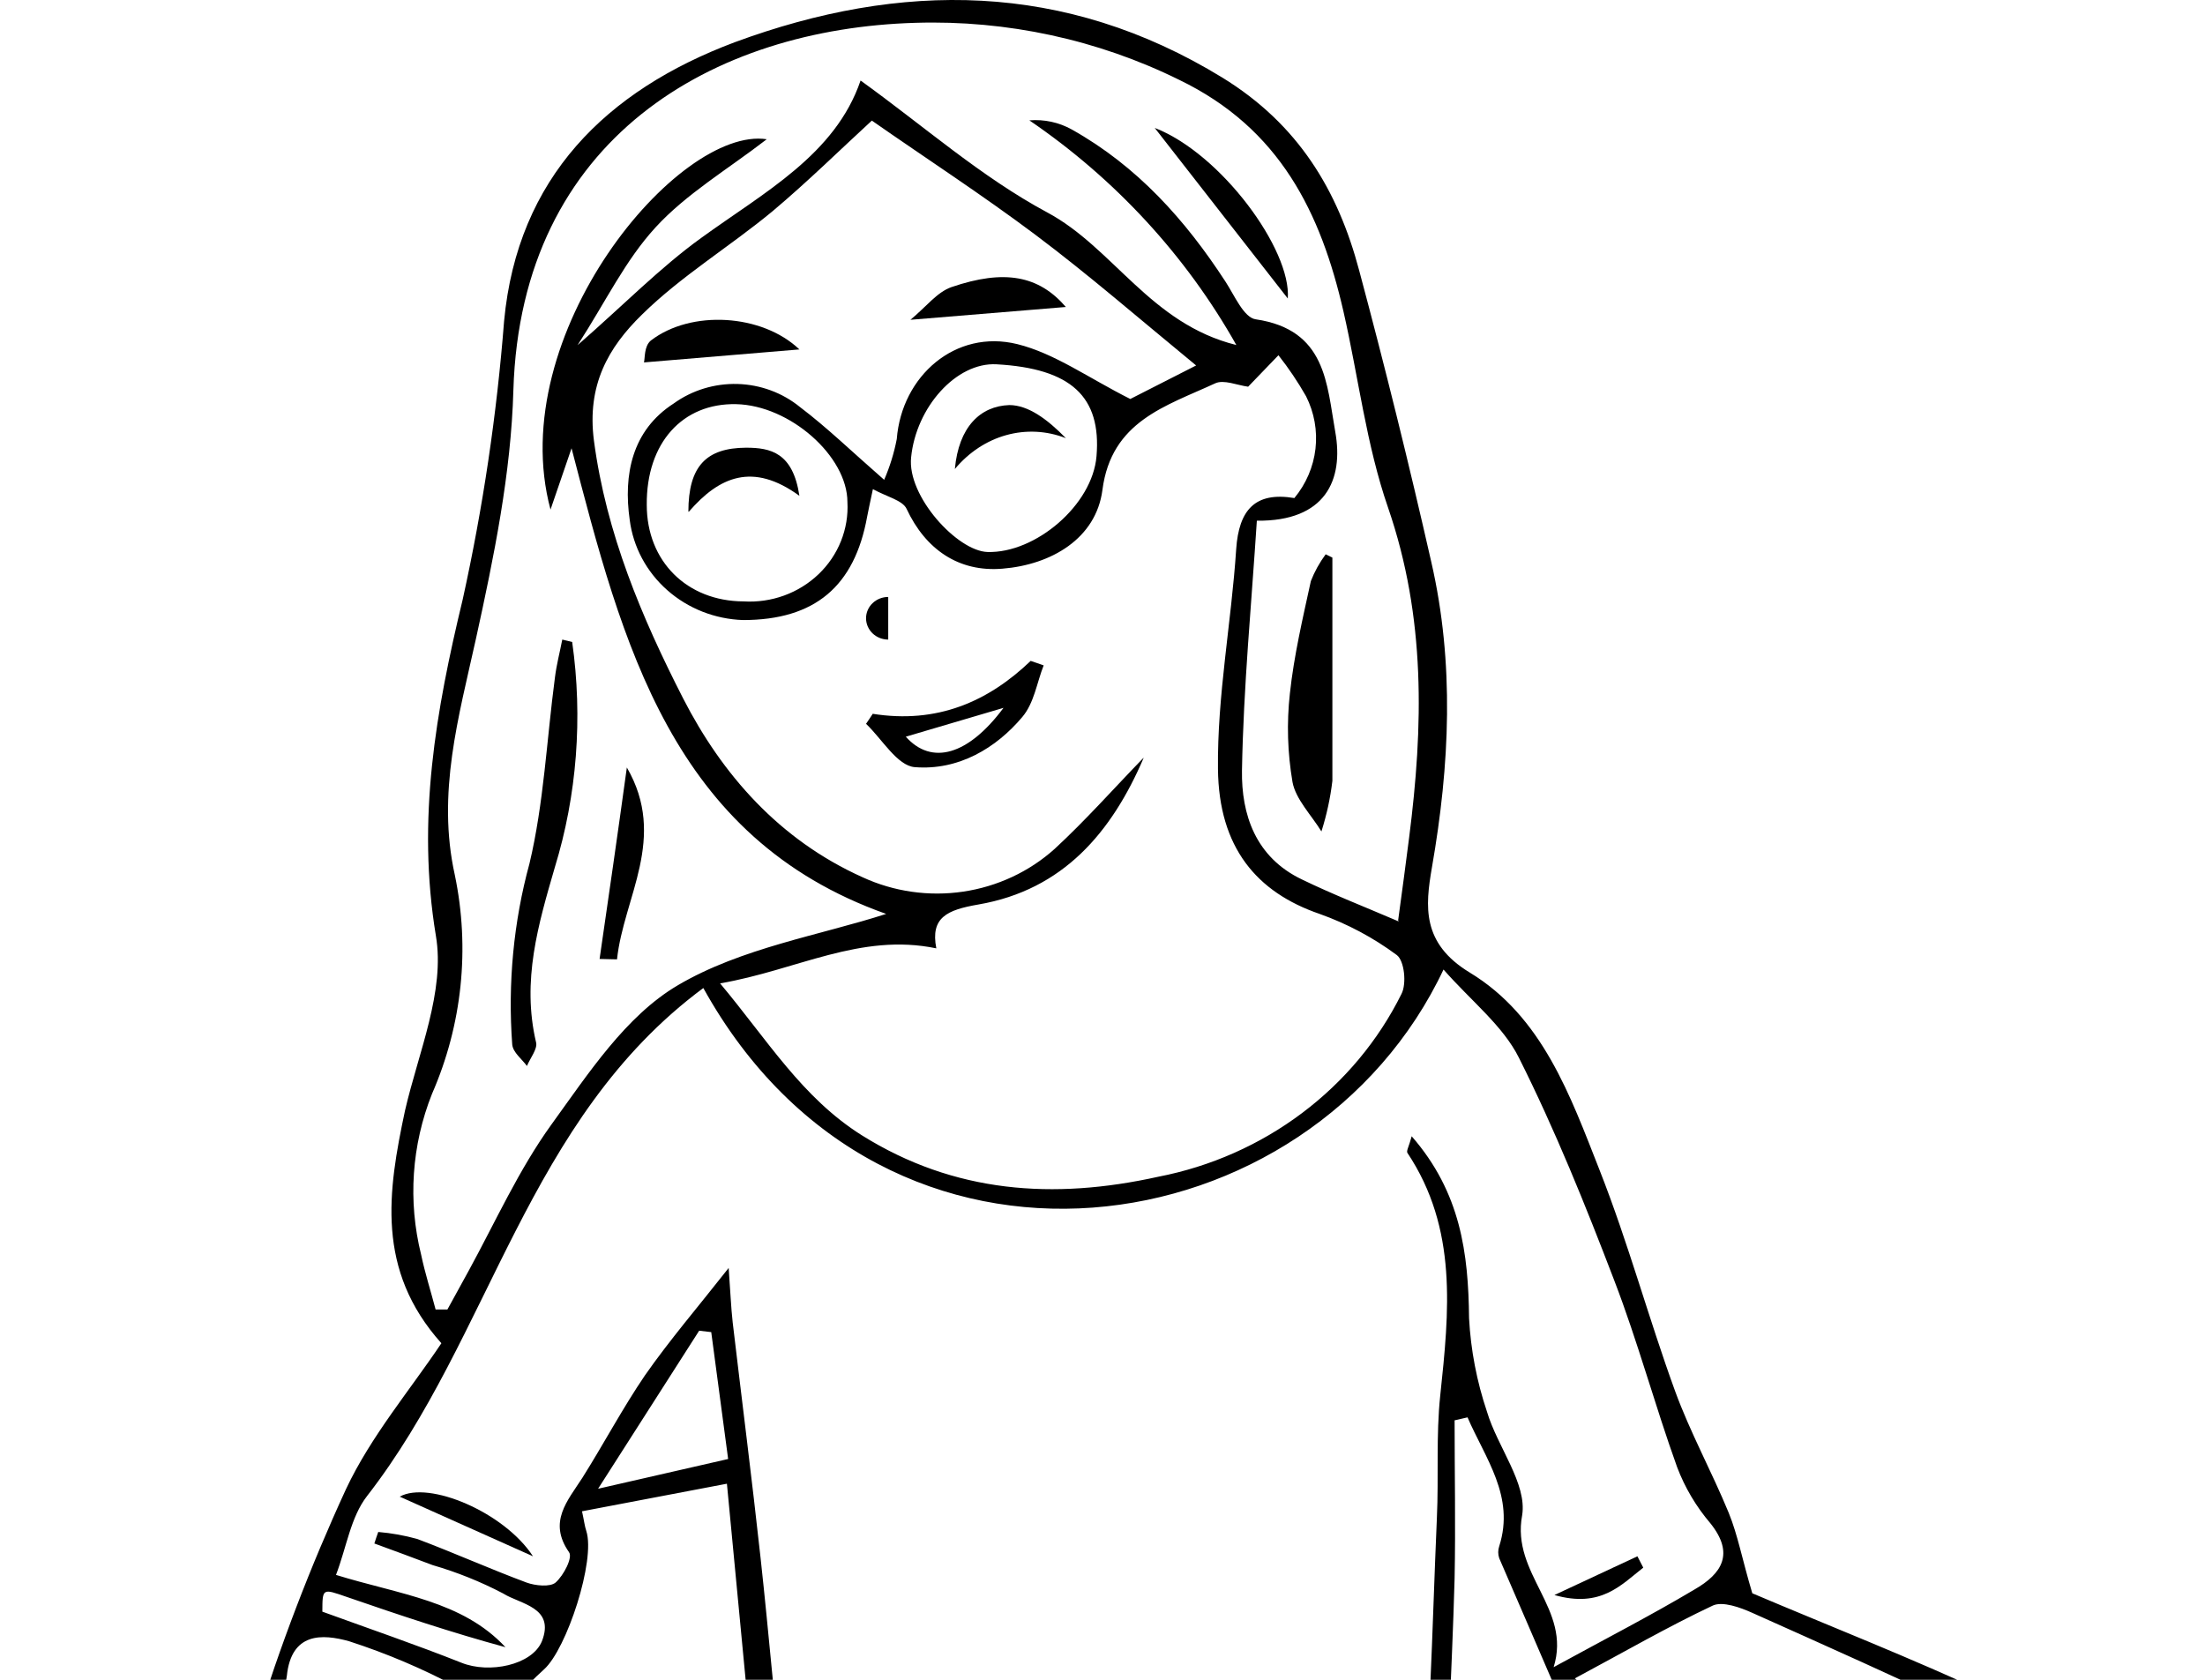 <svg width="63" height="48" viewBox="0 0 63 48" fill="none" xmlns="http://www.w3.org/2000/svg">
<path d="M62.07 56.088C62.859 57.995 62.683 58.531 60.956 59.825C60.838 59.933 60.743 60.062 60.678 60.206C60.612 60.349 60.576 60.504 60.573 60.66C60.634 64.956 60.783 69.247 60.799 73.542C60.799 76.469 60.623 79.4 60.569 82.332C60.535 84.18 60.707 86.009 60.569 87.832C60.389 90.083 59.975 92.311 59.634 94.751C60.726 95.49 61.224 96.625 60.783 98.236C60.611 98.868 60.998 99.741 61.358 100.384C61.821 101.201 62.396 101.947 61.672 102.831C60.948 103.714 59.872 103.777 58.799 103.504C58.411 103.405 58.039 103.251 57.696 103.049C56.141 102.132 54.575 101.722 52.717 102.31C52.05 102.524 51.185 102.125 50.239 101.981C50.706 102.55 51.116 103.023 51.495 103.518C52.311 104.579 52.131 105.533 50.813 105.869C49.859 106.101 48.852 106.023 47.948 105.647C46.179 104.823 44.578 103.677 42.862 102.731C42.399 102.49 41.869 102.4 41.349 102.472C39.641 102.764 37.959 103.182 36.255 103.504C35.895 103.533 35.534 103.477 35.201 103.341C32.52 102.458 30.28 100.816 28.276 98.994C27.541 98.325 27.51 96.836 27.346 95.697C26.403 89.783 26.197 83.806 26.112 77.822C26.078 75.689 26.177 75.475 24.492 75.357C25.902 77.97 25.614 80.775 25.66 83.489C25.748 88.741 24.952 93.838 21.646 98.273C18.199 102.879 12.664 103.844 7.601 100.861C3.748 98.599 1.855 95.135 0.909 91.095C-0.448 85.207 -0.284 79.088 1.388 73.276C2.292 70.038 3.686 67.018 6.436 64.774C6.896 64.405 7.36 63.895 7.903 63.758C9.102 63.451 9.091 62.797 8.899 61.832C8.689 60.764 8.735 59.648 8.581 58.565C8.482 57.851 8.018 57.138 8.087 56.462C8.237 55.068 7.149 54.114 6.938 52.924C6.782 51.729 6.898 50.516 7.279 49.368C7.995 47.043 8.866 44.765 9.887 42.549C10.596 41.041 11.718 39.718 12.611 38.383C10.738 36.291 11.079 34.044 11.573 31.73C11.956 30.07 12.722 28.322 12.454 26.74C11.902 23.413 12.454 20.309 13.22 17.13C13.799 14.506 14.194 11.847 14.403 9.172C14.786 5.08 17.318 2.585 20.995 1.206C25.733 -0.542 30.417 -0.542 34.922 2.216C37.101 3.554 38.227 5.446 38.832 7.723C39.573 10.488 40.26 13.265 40.893 16.054C41.56 18.956 41.422 21.865 40.912 24.788C40.721 25.897 40.614 26.954 41.992 27.79C44.072 29.05 44.869 31.32 45.7 33.43C46.531 35.541 47.098 37.659 47.86 39.751C48.293 40.937 48.91 42.057 49.392 43.229C49.653 43.868 49.775 44.556 50.066 45.528C52.142 46.411 54.605 47.376 56.988 48.485C58.684 49.276 60.319 50.185 61.879 51.206C63.085 52.004 63.097 54.998 62.051 56.103C62.078 55.567 62.082 55.027 62.147 54.495C62.308 53.12 62.227 51.874 60.722 51.15C59.217 50.426 57.842 49.672 56.375 48.966C54.287 47.975 52.162 47.025 50.063 46.086C49.718 45.931 49.216 45.75 48.937 45.879C47.657 46.482 46.435 47.188 44.995 47.96C45.991 48.7 46.65 49.38 47.454 49.771C48.871 50.466 50.373 50.991 51.84 51.583C53.877 52.399 55.938 53.172 57.968 54.041C58.96 54.469 59.316 56.092 58.734 57.083C58.665 57.049 58.57 57.031 58.535 56.975C58.466 56.881 58.422 56.772 58.409 56.657C58.386 54.931 57.21 54.163 55.727 53.641C55.164 53.438 54.578 53.294 54.019 53.065C51.338 51.956 48.657 50.954 46.06 49.738C44.67 49.077 43.785 49.11 42.923 50.389L46.838 52.17C50.798 53.984 54.756 55.8 58.711 57.618C59.826 58.132 61.362 57.33 61.599 56.077L61.561 56.114L62.078 56.084L62.07 56.088ZM41.257 27.675C37.484 35.729 25.316 37.655 20.095 28.233C15.035 31.985 14.043 38.18 10.485 42.752C10.018 43.355 9.903 44.209 9.6 45.003C11.416 45.565 13.208 45.742 14.442 47.069C12.909 46.652 11.404 46.149 9.907 45.632C9.21 45.391 9.213 45.377 9.21 46.053C10.581 46.552 11.891 46.999 13.185 47.513C13.974 47.831 15.2 47.583 15.483 46.899C15.866 45.92 14.859 45.842 14.373 45.532C13.732 45.196 13.056 44.925 12.358 44.722C11.806 44.512 11.251 44.308 10.696 44.105C10.73 43.994 10.768 43.887 10.807 43.776C11.184 43.808 11.557 43.875 11.921 43.976C12.971 44.371 13.993 44.83 15.043 45.221C15.296 45.314 15.721 45.354 15.874 45.221C16.104 45.018 16.372 44.504 16.257 44.353C15.656 43.488 16.211 42.893 16.64 42.227C17.249 41.259 17.789 40.239 18.425 39.304C19.13 38.294 19.938 37.352 20.819 36.232C20.869 36.908 20.884 37.341 20.934 37.788C21.198 40.028 21.485 42.268 21.73 44.512C21.976 46.755 22.148 48.917 22.409 51.117C22.449 51.277 22.525 51.426 22.632 51.554C22.74 51.682 22.875 51.785 23.029 51.856C24.944 52.529 26.407 53.59 26.825 55.637C27.02 56.591 27.564 56.99 28.594 56.916C29.625 56.842 30.732 57.071 31.735 56.864C34.061 56.418 36.353 55.819 38.595 55.072C39.411 54.787 40.441 53.815 40.51 53.065C40.866 49.853 40.912 46.604 41.054 43.37C41.108 42.202 41.027 41.03 41.15 39.873C41.403 37.481 41.655 35.112 40.211 32.942C40.177 32.887 40.257 32.758 40.334 32.469C41.736 34.077 41.954 35.818 41.973 37.666C42.021 38.576 42.194 39.476 42.486 40.342C42.785 41.348 43.636 42.394 43.49 43.299C43.172 44.988 44.911 45.964 44.39 47.639C45.899 46.814 47.171 46.16 48.412 45.421C49.205 44.966 49.561 44.393 48.868 43.528C48.46 43.049 48.139 42.507 47.918 41.924C47.282 40.157 46.795 38.339 46.121 36.587C45.298 34.436 44.432 32.288 43.398 30.226C42.942 29.309 42.035 28.607 41.234 27.694L41.257 27.675ZM32.677 21.654C31.766 23.779 30.379 25.428 27.955 25.846C27.058 26.001 26.58 26.215 26.752 27.099C24.576 26.648 22.768 27.723 20.574 28.1C21.933 29.723 22.914 31.364 24.622 32.44C27.269 34.096 30.103 34.288 33.091 33.626C34.59 33.335 35.999 32.711 37.205 31.803C38.412 30.896 39.383 29.731 40.043 28.4C40.192 28.111 40.127 27.457 39.909 27.291C39.239 26.794 38.495 26.397 37.703 26.115C35.906 25.498 34.822 24.219 34.799 21.972C34.776 19.88 35.182 17.791 35.32 15.688C35.397 14.579 35.852 14.043 36.982 14.232C37.317 13.827 37.526 13.339 37.585 12.824C37.644 12.309 37.551 11.789 37.316 11.323C37.083 10.914 36.82 10.522 36.527 10.151L35.661 11.05C35.351 11.009 34.964 10.839 34.719 10.954C33.305 11.608 31.754 12.033 31.498 13.999C31.317 15.393 30.031 16.139 28.64 16.25C27.395 16.354 26.445 15.703 25.902 14.539C25.787 14.295 25.335 14.195 24.94 13.977C24.856 14.384 24.81 14.572 24.776 14.761C24.416 16.753 23.282 17.718 21.229 17.718C20.425 17.691 19.657 17.388 19.064 16.863C18.47 16.339 18.09 15.627 17.992 14.857C17.808 13.57 18.053 12.299 19.248 11.53C19.774 11.15 20.417 10.954 21.073 10.972C21.729 10.991 22.359 11.224 22.86 11.634C23.627 12.214 24.339 12.905 25.262 13.711C25.424 13.336 25.545 12.946 25.622 12.546C25.764 10.739 27.303 9.397 29.069 9.834C30.138 10.1 31.095 10.798 32.294 11.401L34.175 10.443C32.543 9.102 31.111 7.856 29.579 6.706C28.047 5.557 26.403 4.489 24.91 3.446C24.032 4.252 23.09 5.18 22.075 6.034C20.853 7.047 19.467 7.882 18.341 8.991C17.379 9.93 16.763 11.005 16.97 12.595C17.322 15.248 18.337 17.647 19.52 19.961C20.631 22.127 22.259 23.994 24.642 25.066C25.535 25.479 26.537 25.623 27.517 25.479C28.497 25.334 29.409 24.908 30.134 24.256C31.019 23.439 31.819 22.534 32.658 21.669L32.677 21.654ZM24.925 81.57C24.756 80.461 24.668 78.48 24.117 76.639C23.448 74.615 22.603 72.649 21.589 70.762C20.306 68.242 18.682 65.99 15.943 64.66C13.787 63.614 11.691 62.996 9.263 63.839C6.835 64.682 5.257 66.364 4.108 68.275C1.81 72.104 0.84 76.406 0.66 80.79C0.469 85.595 0.76 90.345 2.932 94.902C4.74 98.698 10.006 102.18 14.039 101.722C16.142 101.485 18.076 100.809 19.563 99.456C21.531 97.667 22.696 95.305 23.558 92.836C24.741 89.439 24.753 85.902 24.929 81.552L24.925 81.57ZM27.016 57.615C27.284 58.591 27.445 59.322 27.694 60.025C27.943 60.727 28.433 61.352 28.525 62.05C28.798 63.656 28.898 65.285 28.824 66.911C28.678 68.6 29.487 69.417 30.892 70.012C31.18 70.134 31.436 70.322 31.712 70.47L36.749 73.124C38.568 70.629 41.104 69.162 43.942 67.92C43.549 67.533 43.129 67.173 42.686 66.841C40.525 65.436 38.334 64.076 36.174 62.657C35.788 62.322 35.448 61.94 35.163 61.522L35.447 61.296L37.266 62.549C37.649 62.047 37.974 61.562 38.361 61.126C38.571 60.959 38.806 60.824 39.058 60.727C39.08 61.004 39.049 61.282 38.967 61.548C38.686 61.971 38.378 62.378 38.043 62.764C39.882 64.013 41.713 65.21 43.49 66.46C44.394 67.103 45.206 67.809 45.168 69.106C45.168 69.535 45.681 70.041 46.075 70.396C46.734 70.995 47.481 71.505 48.22 72.063C50.074 69.65 52.759 68.175 55.636 66.678C55.237 66.297 54.813 65.942 54.368 65.613C51.714 63.958 49.005 62.35 46.386 60.672C43.892 59.082 41.058 57.759 40.675 54.547C39.656 55.131 38.695 55.999 37.584 56.255C34.945 56.857 32.241 57.193 29.54 57.581C28.691 57.643 27.839 57.649 26.989 57.6L27.016 57.615ZM39.947 26.297C40.058 25.472 40.165 24.703 40.261 23.931C40.667 20.756 40.74 17.647 39.66 14.509C39.035 12.706 38.813 10.772 38.384 8.898C37.741 6.093 36.58 3.676 33.692 2.282C31.364 1.132 28.772 0.572 26.158 0.652C20.39 0.818 14.886 3.934 14.668 11.149C14.602 13.526 14.112 15.914 13.599 18.25C13.105 20.49 12.477 22.663 12.994 24.999C13.433 27.101 13.206 29.282 12.343 31.257C11.76 32.723 11.652 34.325 12.032 35.851C12.143 36.38 12.308 36.894 12.446 37.419H12.783L13.392 36.31C14.158 34.909 14.821 33.427 15.755 32.133C16.805 30.684 17.873 29.035 19.363 28.156C21.179 27.084 23.443 26.722 25.319 26.115C19.191 23.942 17.785 18.401 16.33 12.809C16.142 13.36 15.977 13.836 15.729 14.561C14.384 9.564 19.379 3.594 21.907 3.979C20.796 4.836 19.609 5.538 18.731 6.496C17.854 7.453 17.322 8.595 16.502 9.863C17.839 8.695 18.862 7.645 20.034 6.799C21.838 5.49 23.864 4.419 24.588 2.301C26.399 3.605 28.035 5.058 29.923 6.071C31.812 7.083 32.865 9.249 35.324 9.859C33.889 7.31 31.866 5.113 29.41 3.439C29.833 3.404 30.257 3.496 30.624 3.701C32.49 4.747 33.865 6.281 35.014 8.048C35.27 8.44 35.538 9.076 35.876 9.124C37.894 9.42 37.906 10.972 38.151 12.343C38.396 13.714 37.871 14.901 35.91 14.879C35.757 17.252 35.527 19.632 35.485 22.016C35.466 23.269 35.868 24.497 37.201 25.132C38.078 25.557 38.989 25.912 39.962 26.33L39.947 26.297ZM43.823 95.257C43.931 94.241 44.091 93.202 44.145 92.16C44.344 88.301 44.522 84.441 44.677 80.579C44.785 77.889 44.903 75.194 44.88 72.499C44.88 71.221 44.547 69.945 44.31 68.267C42.414 69.45 40.751 70.274 39.361 71.413C37.971 72.551 36.726 73.753 36.921 76.026C37.404 81.611 37.461 87.233 37.71 92.84C37.756 93.808 37.867 94.784 39.307 94.688C39.596 94.675 39.879 94.77 40.096 94.954C41.245 96.137 42.517 95.993 43.823 95.254V95.257ZM55.027 93.882C55.096 85.178 56.842 76.613 56.042 67.831C55.694 67.826 55.349 67.884 55.023 68.001C53.353 69.029 51.671 70.045 50.082 71.184C48.787 72.115 48.339 73.268 48.623 75.009C49.53 80.572 49.327 86.209 49.297 91.827C49.297 92.622 49.297 93.417 49.297 94.211C49.369 94.104 49.442 94.001 49.511 93.893C51.373 95.679 52.993 93.893 55.027 93.893V93.882ZM29.805 95.468C32.172 94.832 34.206 94.215 36.282 93.771C37.074 93.601 37.228 93.357 37.185 92.633C36.902 87.828 36.668 83.056 36.419 78.266C36.406 78.159 36.382 78.053 36.347 77.951C34.489 77.951 32.696 78.096 30.946 77.911C29.012 77.711 28.843 77.774 28.931 79.611C29.111 83.429 29.203 87.248 29.387 91.069C29.456 92.548 29.671 94.026 29.812 95.475L29.805 95.468ZM23.523 61.115L14.66 59.955L14.602 60.243L23.558 62.246C24.324 60.246 24.542 58.31 23.128 56.24C24.427 56.953 25.327 59.064 24.806 60.143C24.285 61.222 24.423 62.239 24.515 63.277C24.695 65.052 25.013 66.815 25.281 68.582C25.442 69.617 25.637 70.648 25.817 71.683L26.304 71.62C27.02 66.183 25.722 60.901 24.772 55.412C26.059 56.672 26.009 58.206 26.12 59.685C27.365 56.983 26.005 53.87 23.944 53.031C20.863 51.709 17.607 50.804 14.269 50.341C12.921 50.174 11.588 50.015 10.217 49.853C10.217 49.731 10.217 49.609 10.217 49.483C11.048 49.483 11.887 49.527 12.714 49.457C12.867 49.422 13.01 49.354 13.131 49.258C13.253 49.162 13.35 49.041 13.415 48.903C13.422 48.769 13.394 48.635 13.333 48.514C13.272 48.393 13.181 48.289 13.067 48.212C12.08 47.684 11.045 47.245 9.976 46.899C9.21 46.685 8.321 46.637 8.195 47.894C8.022 48.962 7.789 50.021 7.497 51.065C7.015 53.305 7.317 54.118 9.616 54.554C12.48 55.098 15.434 55.231 18.348 55.515C19.812 55.66 21.336 55.515 22.393 56.872C23.408 58.18 23.477 59.644 23.481 61.115H23.523ZM43.364 54.887C43.011 57.071 43.747 58.369 45.524 59.359C48.557 61.056 51.526 62.874 54.433 64.763C55.628 65.54 56.838 66.419 56.792 68.156C56.769 68.922 56.528 70.038 57.999 70.345V61.987L43.364 54.887ZM44.838 94.226C45.922 93.757 46.929 93.372 47.876 92.877C48.062 92.775 48.225 92.636 48.352 92.469C48.478 92.302 48.567 92.111 48.611 91.909C48.68 89.857 48.676 87.798 48.645 85.743C48.596 82.72 48.504 79.692 48.427 76.551C47.879 76.665 47.577 76.743 47.278 76.787C45.363 77.076 45.363 77.072 45.271 78.887C45.133 81.877 44.949 84.864 44.857 87.854C44.792 89.942 44.857 92.038 44.857 94.226H44.838ZM24.94 71.442C24.557 68.556 24.22 65.784 23.883 63.17L9.252 59.474C9.409 60.72 9.543 61.795 9.688 62.926C10.891 62.926 12.086 62.719 13.174 62.963C15.13 63.35 16.961 64.189 18.508 65.409C20.055 66.628 21.272 68.191 22.056 69.964C22.631 71.18 23.588 71.52 24.94 71.461V71.442ZM44.505 99.948L45.516 98.628L45.436 98.318L43.563 98.828C43.528 98.765 43.494 98.698 43.463 98.636L44.827 97.405C44.321 96.917 43.931 96.322 43.375 96.096C43.138 96 42.563 96.677 42 97.117C41.9 97.037 41.795 96.963 41.686 96.895C40.828 96.337 39.985 95.738 39.081 95.257C38.901 95.165 38.174 95.579 38.189 95.686C38.331 96.577 38.315 97.675 38.859 98.296C41.067 100.845 43.754 102.968 46.78 104.553C47.732 105.031 48.756 105.361 49.814 105.533C50.084 105.55 50.355 105.503 50.602 105.395C50.848 105.286 51.063 105.12 51.227 104.912C51.396 104.579 51.108 103.84 50.783 103.492C49.714 102.354 48.538 101.312 47.431 100.262L46.049 101.164C45.968 101.079 45.892 100.994 45.811 100.913L46.749 99.715C45.815 98.528 45.432 100.277 44.505 99.948ZM41.701 101.914C38.844 99.796 36.718 97.66 37.312 93.964C34.78 94.925 32.221 94.703 30.142 96.314C30.471 96.558 30.601 96.651 30.724 96.747C32.191 97.896 33.715 99.009 32.761 101.201C32.749 101.31 32.765 101.421 32.809 101.523C32.854 101.624 32.924 101.713 33.014 101.781C34.033 102.191 35.087 102.89 36.109 102.846C37.86 102.794 39.591 102.28 41.667 101.896L41.701 101.914ZM53.207 96.529C52.289 95.981 51.34 95.481 50.365 95.032C50.12 94.936 49.385 95.276 49.358 95.479C49.209 96.588 49.239 97.66 50.507 98.266C50.932 98.473 51.273 98.843 51.691 99.068C54.103 100.358 56.505 101.655 58.968 102.883C59.734 103.252 60.849 103.23 61.186 102.391C61.392 101.877 60.979 100.861 60.5 100.41C59.152 99.127 57.623 98.018 56.176 96.85L54.418 97.793L54.222 97.475L55.617 96.388C55.26 95.804 55.034 94.951 54.513 94.714C53.992 94.477 53.2 94.895 52.464 95.035C52.74 95.586 52.905 95.912 53.23 96.514L53.207 96.529ZM26.568 59.958C26.721 61.551 26.913 62.889 26.951 64.231C27.051 66.637 27.12 69.036 27.097 71.457C27.097 72.233 26.618 72.758 25.618 72.448C24.875 72.215 24.086 72.097 23.06 71.871C23.826 73.002 23.653 74.521 25.162 74.806C26.354 75.031 26.599 75.774 26.633 76.654C26.817 81.09 26.951 85.525 27.101 89.935L28.763 89.336C28.652 87.628 28.51 85.895 28.441 84.161C28.338 81.552 28.28 78.942 28.223 76.332C28.119 71.956 28.058 67.576 27.913 63.196C27.874 62.087 27.671 60.934 26.549 59.962L26.568 59.958ZM21.608 51.191C21.328 48.263 21.056 45.391 20.769 42.397L16.629 43.185C16.69 43.462 16.705 43.61 16.751 43.746C17.023 44.582 16.192 47.125 15.541 47.705C14.951 48.234 14.449 48.855 13.848 49.498L21.608 51.191ZM8.635 55.19C8.145 55.722 8.336 56.373 9.052 56.791C10.136 57.426 11.239 58.184 12.438 58.454C15.817 59.215 19.252 59.748 22.665 60.372L23.029 59.921C22.719 59.234 22.577 58.117 22.068 57.925C20.011 57.162 17.892 56.563 15.732 56.136C13.434 55.689 11.086 55.504 8.635 55.19ZM57.941 73.516C56.873 74.255 56.601 75.02 56.735 76.048C56.8 76.862 56.777 77.681 56.666 78.491C56.283 82.89 55.877 87.288 55.517 91.687C55.5 92.167 55.519 92.647 55.574 93.125H57.957L57.941 73.516ZM58.604 67.68C58.577 68.049 58.543 68.315 58.543 68.585C58.543 74.433 58.581 80.284 58.543 86.131C58.543 87.048 58.646 87.713 59.933 87.687V67.68H58.604ZM36.45 75.176C36.048 74.459 35.906 73.786 35.489 73.527C33.374 72.226 31.191 71.032 28.947 69.753C28.947 71.339 28.908 72.74 28.977 74.133C29.024 74.31 29.111 74.475 29.231 74.615C29.352 74.756 29.503 74.869 29.674 74.946C31.8 75.882 33.968 75.405 36.45 75.176ZM24.212 14.347C24.212 13.034 22.566 11.582 21.033 11.549C19.501 11.515 18.463 12.657 18.479 14.428C18.479 16.04 19.628 17.178 21.244 17.185C21.638 17.209 22.032 17.152 22.402 17.018C22.771 16.884 23.107 16.676 23.387 16.408C23.668 16.14 23.886 15.818 24.028 15.462C24.17 15.107 24.233 14.727 24.212 14.347ZM41.943 40.498L41.56 40.586C41.56 42.091 41.59 43.595 41.56 45.099C41.487 47.831 41.299 50.562 41.314 53.294C41.314 54.591 41.314 56.014 42.785 57.12C42.701 56.506 42.628 56.103 42.597 55.696C42.563 55.231 42.597 54.758 42.548 54.292C42.49 53.638 42.529 52.943 42.299 52.348C41.728 50.869 42.123 49.66 43.59 48.917C43.934 48.74 44.31 48.611 44.555 48.511C43.961 47.14 43.406 45.835 42.835 44.526C42.797 44.415 42.797 44.294 42.835 44.183C43.291 42.756 42.433 41.673 41.923 40.486L41.943 40.498ZM54.046 101.308C52.966 100.639 51.97 99.999 50.951 99.401C49.266 98.418 48.014 97.239 48.439 95.095C48.495 94.458 48.495 93.817 48.439 93.18C47.623 93.527 46.987 93.76 46.386 94.06C44.853 94.825 44.704 95.132 45.731 96.422C46.757 97.712 48.063 98.887 49.216 100.136C50.507 101.537 51.959 102.321 54.031 101.308H54.046ZM42.375 50.832C42.59 51.313 42.644 51.767 42.896 51.923C43.662 52.399 44.532 52.758 45.352 53.176C48.799 54.924 52.246 56.702 55.739 58.421C56.63 58.873 57.574 59.223 58.55 59.463C60.132 59.833 61.733 58.82 61.68 57.289C60.059 59.138 58.485 58.206 56.911 57.485C54.732 56.487 52.556 55.471 50.377 54.473C47.799 53.294 45.217 52.126 42.375 50.832ZM28.472 10.41C27.323 10.347 26.174 11.637 26.032 13.068C25.913 14.177 27.353 15.748 28.215 15.773C29.582 15.814 31.214 14.435 31.329 13.034C31.471 11.331 30.598 10.528 28.472 10.41ZM58.347 60.339L45.815 54.011C45.355 55.09 45.964 55.538 46.799 55.903C48.079 56.465 49.362 57.012 50.63 57.641C53.104 58.86 55.555 60.121 58.06 61.385C58.179 60.967 58.279 60.646 58.363 60.339H58.347ZM29.096 75.42C28.862 77.057 29.042 77.286 30.529 77.294C32.015 77.301 33.566 77.316 35.083 77.294C36.335 77.275 36.438 77.109 36.071 75.885C33.773 76.078 31.433 76.477 29.096 75.416V75.42ZM56.463 93.35C55.904 96.277 58.65 96.569 59.891 98.155C60.4 96.965 60.473 96.056 59.481 95.357C58.55 94.699 57.589 94.089 56.463 93.339V93.35ZM20.804 41.691C20.639 40.435 20.478 39.252 20.321 38.065L19.976 38.025L17.088 42.541L20.804 41.691ZM58.918 60.428V67.04C59.274 66.915 59.684 66.852 59.684 66.763C59.83 64.582 59.937 62.394 60.067 60.11L58.945 60.428H58.918ZM27.537 92.954C27.874 94.906 28.192 96.758 28.548 98.817C29.644 97.338 29.644 97.338 28.809 92.707L27.537 92.954ZM31.77 101.19C32.693 99.6 32.379 98.854 30.237 97.294C29.95 97.871 29.659 98.44 29.372 99.016L31.773 101.19H31.77ZM47.784 73.923L48.082 73.505C47.316 72.615 46.55 71.726 45.784 70.836L45.401 71.051C45.451 72.108 45.497 73.161 45.554 74.377L47.799 73.926L47.784 73.923ZM47.937 76.037V74.488L45.688 75.031C45.627 76.37 45.627 76.37 47.922 76.018L47.937 76.037ZM58.669 94.104H59.029C59.91 92.304 59.795 90.951 58.669 90.755V94.104ZM27.591 92.345L28.357 92.378L28.678 90.615L27.392 90.666L27.575 92.345H27.591ZM48.929 100.706L44.333 95.645C45.405 97.981 47.274 99.257 48.929 100.706ZM43.057 52.854C42.82 54.333 44.072 54.421 44.888 54.961C44.995 53.671 44.283 53.113 43.057 52.854ZM59.876 89.033L58.914 88.09C58.707 88.379 58.34 88.667 58.332 88.959C58.324 89.251 58.715 89.535 58.899 89.824L59.876 89.033Z" fill="black"/>
<path d="M15.228 44.471L11.421 42.767C12.245 42.302 14.407 43.209 15.228 44.471Z" fill="black"/>
<path d="M46.949 44.796C46.308 45.298 45.736 45.955 44.412 45.578L46.783 44.471L46.949 44.792" fill="black"/>
<path d="M24.922 20.395C26.778 20.693 28.234 20.047 29.448 18.885L29.819 19.013C29.622 19.512 29.548 20.089 29.207 20.49C28.464 21.372 27.391 22.022 26.136 21.921C25.635 21.881 25.204 21.12 24.744 20.683C24.811 20.588 24.874 20.49 24.937 20.395H24.922ZM25.88 21.051C26.622 21.881 27.666 21.579 28.672 20.227L25.88 21.051Z" fill="black"/>
<path d="M18.399 10.356C18.431 10.236 18.399 9.897 18.594 9.732C19.739 8.848 21.774 8.966 22.84 9.985L18.399 10.356Z" fill="black"/>
<path d="M30.453 8.772L26.012 9.138C26.467 8.762 26.77 8.35 27.184 8.204C28.701 7.686 29.679 7.874 30.453 8.772Z" fill="black"/>
<path d="M16.348 18.345C16.655 20.506 16.484 22.727 15.852 24.785C15.382 26.405 14.899 28.024 15.318 29.793C15.36 29.972 15.15 30.235 15.055 30.46C14.909 30.258 14.658 30.079 14.635 29.846C14.506 28.1 14.673 26.341 15.128 24.675C15.537 22.963 15.62 21.138 15.855 19.362C15.903 18.981 15.995 18.638 16.065 18.276L16.348 18.345Z" fill="black"/>
<path d="M38.068 15.931C38.068 18.058 38.068 20.184 38.068 22.314C38.01 22.801 37.906 23.284 37.755 23.759C37.468 23.291 37.02 22.839 36.929 22.349C36.786 21.509 36.76 20.66 36.854 19.816C36.969 18.739 37.221 17.671 37.453 16.605C37.556 16.339 37.698 16.082 37.876 15.839L38.062 15.931" fill="black"/>
<path d="M32.992 3.655C34.882 4.387 36.899 7.131 36.794 8.529L32.992 3.655Z" fill="black"/>
<path d="M17.131 27.402C17.388 25.632 17.645 23.862 17.91 21.931C19.078 23.946 17.816 25.644 17.629 27.414L17.131 27.402Z" fill="black"/>
<path d="M19.668 14.621C19.668 13.319 20.18 12.8 21.314 12.793C22.015 12.793 22.654 12.93 22.84 14.168C21.506 13.197 20.549 13.621 19.682 14.621" fill="black"/>
<path d="M27.282 13.402C27.391 12.198 28.009 11.603 28.838 11.575C29.381 11.575 29.93 11.985 30.454 12.521C29.906 12.307 29.315 12.277 28.752 12.433C28.189 12.589 27.678 12.926 27.282 13.402Z" fill="black"/>
<path d="M25.378 17.058C25.21 17.058 25.049 17.122 24.93 17.236C24.811 17.35 24.744 17.505 24.744 17.667C24.744 17.828 24.811 17.983 24.93 18.098C25.049 18.212 25.21 18.276 25.378 18.276" fill="black"/>
</svg>
